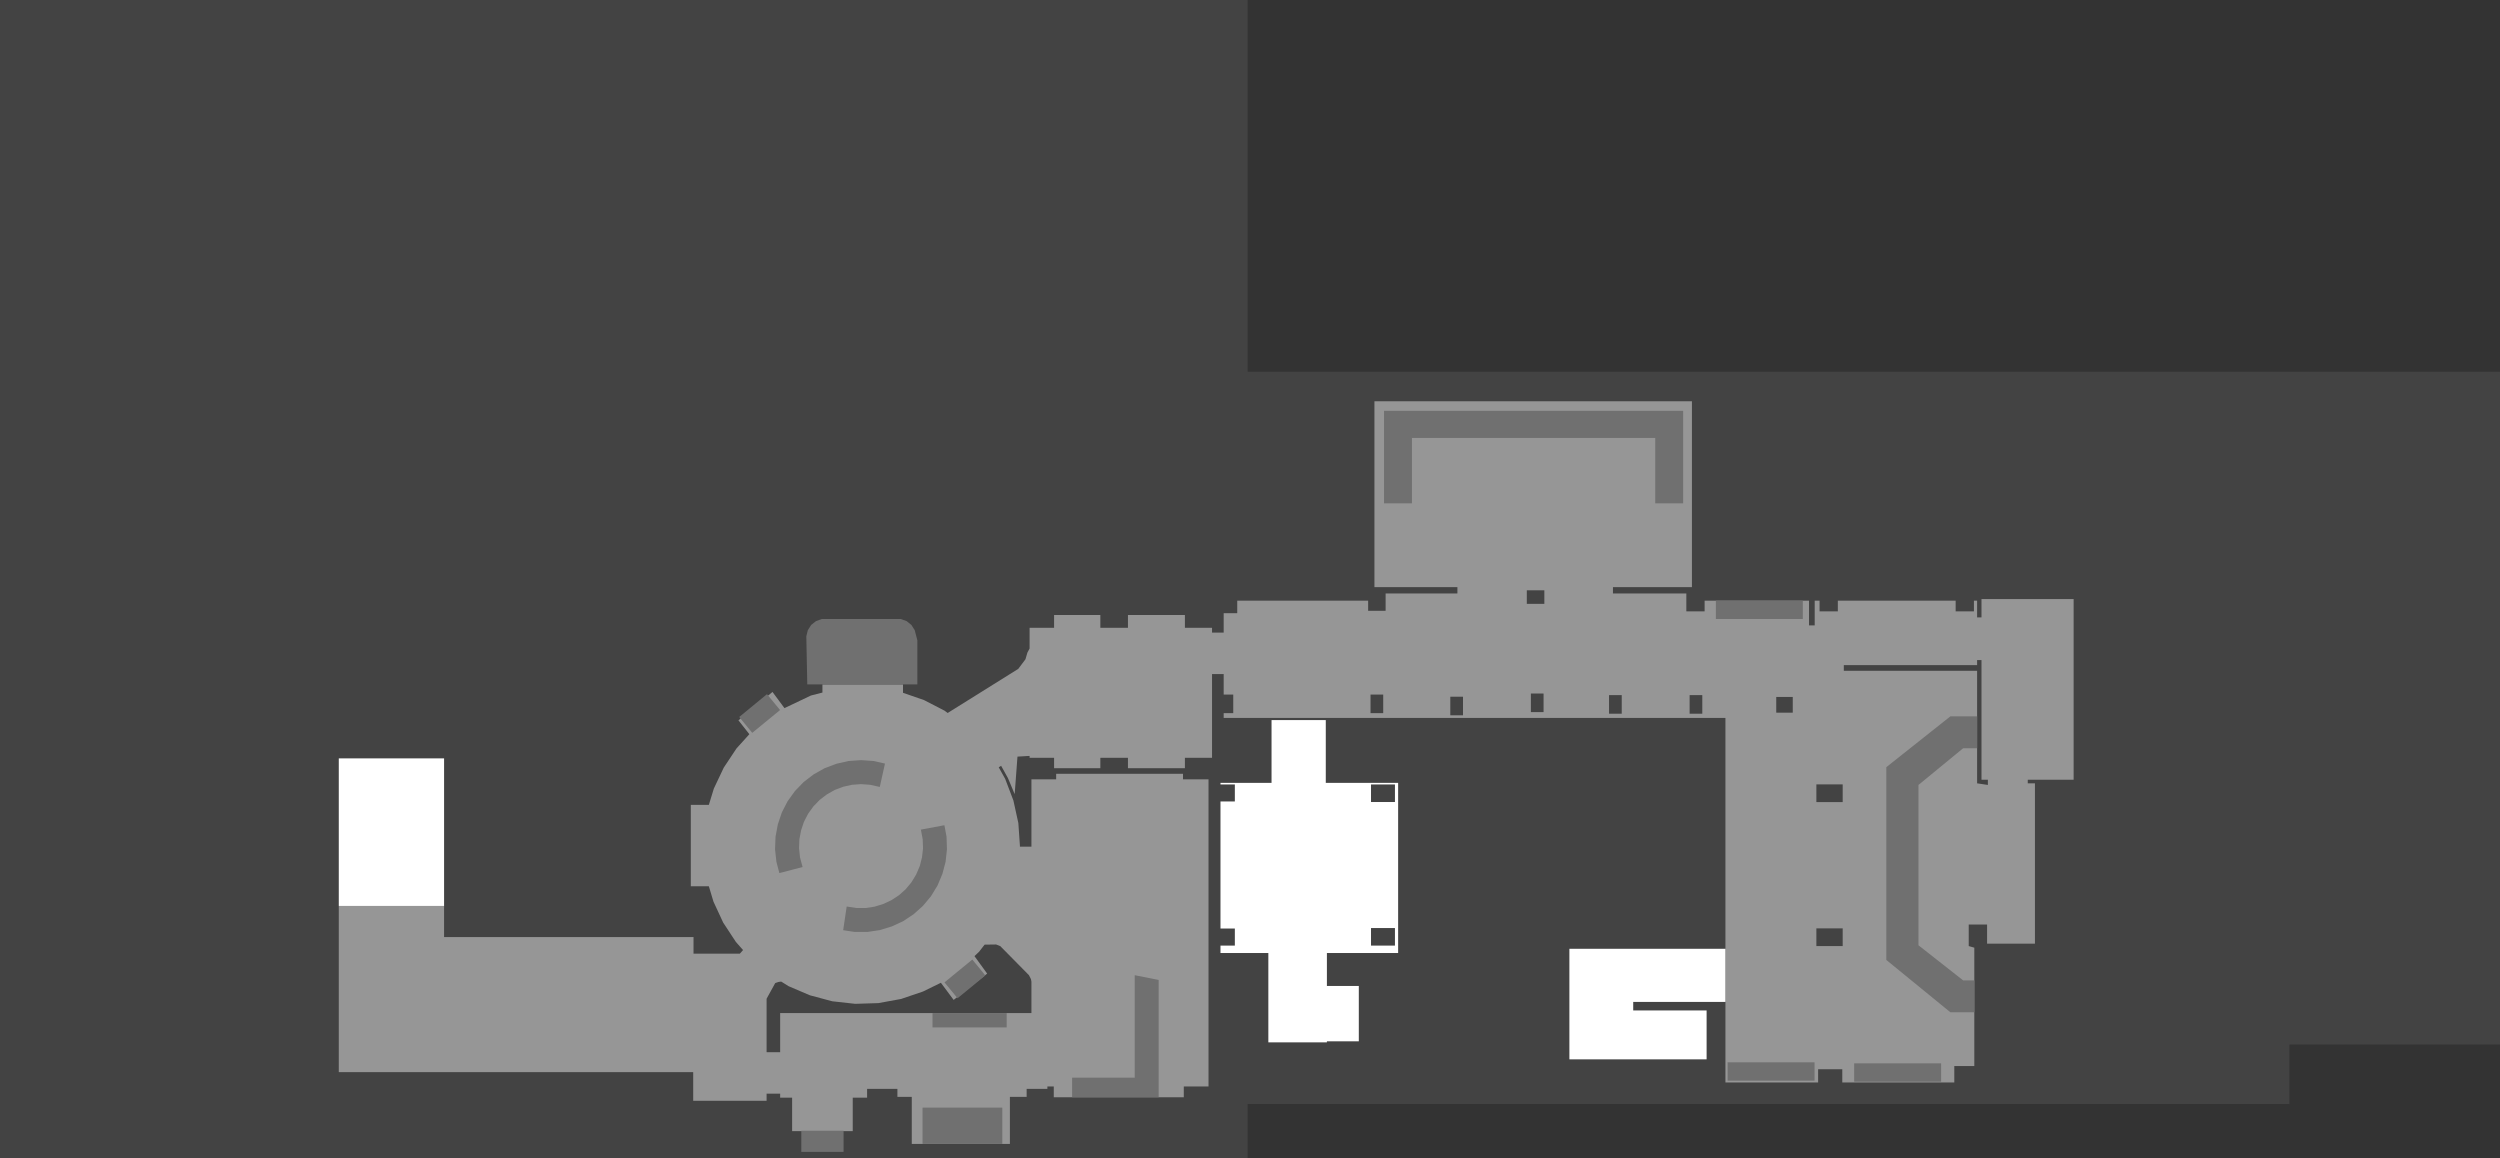 <?xml version="1.0" encoding="UTF-8" standalone="no"?>
<svg xmlns:ffdec="https://www.free-decompiler.com/flash" xmlns:xlink="http://www.w3.org/1999/xlink" ffdec:objectType="shape" height="726.0px" width="1567.0px" xmlns="http://www.w3.org/2000/svg">
  <rect width="100%" height="100%" fill="#333333" stroke="none"/>
  <g transform="matrix(1.0, 0.0, 0.0, 1.0, 817.0, 540.0)">
    <path d="M618.0 114.7 L618.0 152.0 -35.0 152.0 -35.0 186.0 -817.0 186.0 -817.0 -540.0 -35.0 -540.0 -35.0 -307.0 750.0 -307.0 750.0 114.7 618.0 114.7" fill="#434343" fill-rule="evenodd" stroke="none"/>
    <path d="M-238.5 81.5 L-252.2 86.15 -266.45 88.75 -280.95 89.2 -295.35 87.6 -309.35 83.85 -322.7 78.15 -327.35 75.25 -329.1 75.5 -331.1 76.2 -336.5 86.0 -336.5 119.5 -328.0 119.5 -328.0 95.0 -170.5 95.0 -170.5 75.3 -170.8 73.7 -172.05 71.25 -190.0 53.05 -192.65 52.0 -199.85 52.1 -203.3 56.55 -206.2 59.3 -198.25 70.25 -219.25 86.75 -227.25 76.0 -238.5 81.5 M425.0 -126.25 L422.25 -126.25 422.25 -49.0 429.0 -48.0 429.0 -51.25 425.0 -51.25 425.0 -126.25 M482.75 -164.5 L482.75 -51.25 454.0 -51.25 454.0 -49.0 458.5 -49.0 458.5 51.5 428.5 51.5 428.5 39.5 417.0 39.5 417.0 53.0 420.5 54.0 420.5 138.5 264.5 138.5 264.5 -90.0 -50.0 -90.0 -50.0 -117.5 -57.3 -117.5 -57.3 -65.0 -74.3 -65.0 -74.3 -58.5 -110.0 -58.5 -110.0 -65.0 -127.3 -65.0 -127.3 -58.5 -156.3 -58.5 -156.3 -65.0 -171.65 -65.0 -171.65 -66.2 -179.25 -65.75 -181.0 -42.25 -185.25 -52.35 -189.5 -60.0 -191.0 -59.05 -186.95 -51.8 -181.8 -38.25 -178.7 -24.1 -177.7 -9.6 -177.75 -9.3 -170.5 -9.3 -170.5 -51.5 -155.0 -51.5 -155.0 -55.0 -75.5 -55.0 -75.5 -51.5 -59.5 -51.5 -59.5 141.0 -75.0 141.0 -75.0 147.75 -156.5 147.75 -156.5 141.0 -160.5 141.0 -160.5 142.5 -173.5 142.5 -173.5 147.5 -184.0 147.5 -184.0 177.0 -245.5 177.0 -245.5 147.5 -254.5 147.5 -254.5 142.5 -273.5 142.5 -273.5 148.0 -282.5 148.0 -282.5 169.0 -320.5 169.0 -320.5 148.0 -328.0 148.0 -328.0 145.5 -336.5 145.5 -336.5 150.0 -382.5 150.0 -382.5 132.0 -604.65 132.0 -604.65 27.85 -538.65 27.85 -538.65 47.35 -382.3 47.35 -382.3 57.75 -353.25 57.75 -351.25 55.5 -355.75 50.4 -363.7 38.3 -369.8 25.15 -372.7 15.5 -384.0 15.5 -384.0 -35.5 -372.7 -35.5 -369.55 -45.75 -363.35 -58.85 -355.35 -70.9 -347.3 -79.8 -354.15 -88.5 -332.8 -106.3 -325.3 -96.15 -308.7 -104.05 -301.5 -105.9 -301.5 -111.0 -251.0 -111.0 -251.0 -105.75 -237.85 -101.2 -224.95 -94.55 -223.0 -93.1 -178.75 -120.75 -174.25 -126.75 -173.0 -131.0 -171.65 -133.5 -171.65 -146.5 -156.3 -146.5 -156.3 -154.5 -127.3 -154.5 -127.3 -146.5 -110.0 -146.5 -110.0 -154.5 -74.3 -154.5 -74.3 -146.5 -57.3 -146.5 -57.3 -143.5 -50.0 -143.5 -50.0 -163.5 47.0 -163.5 47.0 -168.0 96.5 -168.0 96.5 -172.0 44.5 -172.0 44.5 -288.5 243.5 -288.5 243.5 -172.0 194.0 -172.0 194.0 -168.0 244.5 -168.0 244.5 -163.5 422.25 -163.5 422.25 -153.0 425.0 -153.0 425.0 -164.5 482.75 -164.5" fill="#969696" fill-rule="evenodd" stroke="none"/>
    <path d="M422.25 -91.0 L422.25 -71.0 413.5 -71.0 385.5 -48.0 385.5 52.5 413.5 74.5 420.5 74.5 420.5 94.5 405.5 94.5 365.35 61.7 365.35 -59.15 405.5 -91.0 422.25 -91.0" fill="#707070" fill-rule="evenodd" stroke="none"/>
    <path d="M313.0 -163.5 L313.0 -152.0 258.5 -152.0 258.5 -163.5 313.0 -163.5" fill="#707070" fill-rule="evenodd" stroke="none"/>
    <path d="M320.35 125.85 L320.35 137.35 265.85 137.35 265.85 125.85 320.35 125.85" fill="#707070" fill-rule="evenodd" stroke="none"/>
    <path d="M345.2 138.0 L345.2 126.5 399.7 126.5 399.7 138.0 345.2 138.0" fill="#707070" fill-rule="evenodd" stroke="none"/>
    <path d="M50.5 -224.5 L50.5 -282.5 238.0 -282.5 238.0 -224.5 220.5 -224.5 220.5 -265.5 68.0 -265.5 68.0 -224.5 50.5 -224.5" fill="#707070" fill-rule="evenodd" stroke="none"/>
    <path d="M-232.5 104.0 L-232.5 95.0 -186.0 95.0 -186.0 104.0 -232.5 104.0" fill="#707070" fill-rule="evenodd" stroke="none"/>
    <path d="M-216.8 85.7 L-225.0 75.75 -207.55 61.45 -199.4 71.4 -216.8 85.7" fill="#707070" fill-rule="evenodd" stroke="none"/>
    <path d="M-336.25 -104.9 L-328.05 -94.95 -345.5 -80.65 -353.65 -90.6 -336.25 -104.9" fill="#707070" fill-rule="evenodd" stroke="none"/>
    <path d="M-292.85 -61.25 L-285.15 -63.0 -277.3 -63.55 -269.45 -63.0 -262.3 -61.4 -265.55 -46.75 -271.65 -48.1 -277.3 -48.5 -282.95 -48.1 -288.5 -46.85 -293.8 -44.85 -298.75 -42.05 -303.25 -38.6 -307.2 -34.5 -310.5 -29.9 -313.1 -24.85 -314.9 -19.45 -315.95 -13.9 -316.15 -8.2 -315.55 -2.6 -313.95 3.45 -328.5 7.25 -330.35 0.15 -331.2 -7.65 -330.9 -15.55 -329.45 -23.3 -326.95 -30.75 -323.35 -37.75 -318.75 -44.15 -313.3 -49.8 -307.05 -54.6 -300.2 -58.45 -292.85 -61.25" fill="#707070" fill-rule="evenodd" stroke="none"/>
    <path d="M-238.65 -13.9 L-239.8 -20.0 -225.05 -22.75 -223.7 -15.55 -223.45 -7.65 -224.3 0.15 -226.3 7.75 -229.35 15.0 -233.45 21.75 -238.5 27.8 -244.35 33.05 -250.9 37.4 -258.05 40.7 -265.6 43.0 -273.35 44.15 -281.25 44.15 -288.5 43.05 -286.3 28.2 -280.15 29.15 -274.45 29.15 -268.85 28.3 -263.4 26.65 -258.3 24.25 -253.55 21.15 -249.3 17.35 -245.7 13.0 -242.75 8.15 -240.5 2.9 -239.1 -2.6 -238.45 -8.2 -238.65 -13.9" fill="#707070" fill-rule="evenodd" stroke="none"/>
    <path d="M-238.75 177.0 L-238.75 154.25 -188.75 154.25 -188.75 177.0 -238.75 177.0" fill="#707070" fill-rule="evenodd" stroke="none"/>
    <path d="M-314.75 182.0 L-314.75 168.75 -288.25 168.75 -288.25 182.0 -314.75 182.0" fill="#707070" fill-rule="evenodd" stroke="none"/>
    <path d="M-105.75 71.25 L-90.75 74.25 -90.75 147.75 -145.0 147.75 -145.0 135.5 -105.75 135.5 -105.75 71.25" fill="#707070" fill-rule="evenodd" stroke="none"/>
    <path d="M-243.65 -145.0 L-242.0 -138.65 -242.0 -111.0 -311.0 -111.0 -311.6 -141.2 -310.65 -145.0 -308.55 -148.3 -305.5 -150.7 -301.9 -152.0 -252.4 -152.0 -248.75 -150.7 -245.75 -148.3 -243.65 -145.0" fill="#707070" fill-rule="evenodd" stroke="none"/>
    <path d="M264.5 54.7 L264.5 88.0 206.7 88.0 206.7 93.35 252.7 93.35 252.7 124.0 166.7 124.0 166.7 54.7 264.5 54.7" fill="#ffffff" fill-rule="evenodd" stroke="none"/>
    <path d="M14.0 -88.65 L14.0 -49.3 59.35 -49.3 59.35 57.35 14.7 57.35 14.7 78.0 34.7 78.0 34.7 112.7 14.7 112.7 14.7 113.35 -22.0 113.35 -22.0 57.35 -52.0 57.35 -52.0 -49.3 -20.0 -49.3 -20.0 -88.65 14.0 -88.65" fill="#ffffff" fill-rule="evenodd" stroke="none"/>
    <path d="M-604.65 -64.65 L-538.65 -64.65 -538.65 27.85 -604.65 27.85 -604.65 -64.65" fill="#ffffff" fill-rule="evenodd" stroke="none"/>
    <path d="M237.1 130.2 L252.25 130.2 252.25 148.0 237.1 148.0 237.1 130.2" fill="#434343" fill-rule="evenodd" stroke="none"/>
    <path d="M-53.2 130.2 L-36.25 130.2 -36.25 148.0 -53.2 148.0 -53.2 130.2" fill="#434343" fill-rule="evenodd" stroke="none"/>
    <path d="M140.0 -161.5 L140.0 -170.0 151.0 -170.0 151.0 -161.5 140.0 -161.5" fill="#434343" fill-rule="evenodd" stroke="none"/>
    <path d="M240.0 -168.75 L251.45 -168.75 251.45 -156.8 240.0 -156.8 240.0 -168.75" fill="#434343" fill-rule="evenodd" stroke="none"/>
    <path d="M-44.0 -104.65 L-44.0 -93.0 -55.5 -93.0 -55.5 -104.65 -44.0 -104.65" fill="#434343" fill-rule="evenodd" stroke="none"/>
    <path d="M50.0 -104.65 L50.0 -93.0 42.05 -93.0 42.05 -104.65 50.0 -104.65" fill="#434343" fill-rule="evenodd" stroke="none"/>
    <path d="M100.0 -103.3 L100.0 -91.65 92.05 -91.65 92.05 -103.3 100.0 -103.3" fill="#434343" fill-rule="evenodd" stroke="none"/>
    <path d="M142.55 -93.65 L142.55 -105.3 150.5 -105.3 150.5 -93.65 142.55 -93.65" fill="#434343" fill-rule="evenodd" stroke="none"/>
    <path d="M191.55 -92.65 L191.55 -104.3 199.5 -104.3 199.5 -92.65 191.55 -92.65" fill="#434343" fill-rule="evenodd" stroke="none"/>
    <path d="M250.0 -92.65 L242.05 -92.65 242.05 -104.3 250.0 -104.3 250.0 -92.65" fill="#434343" fill-rule="evenodd" stroke="none"/>
    <path d="M40.55 -168.8 L51.5 -168.8 51.5 -157.15 40.55 -157.15 40.55 -168.8" fill="#434343" fill-rule="evenodd" stroke="none"/>
    <path d="M-52.45 -167.3 L-41.5 -167.3 -41.5 -155.65 -52.45 -155.65 -52.45 -167.3" fill="#434343" fill-rule="evenodd" stroke="none"/>
    <path d="M323.5 -168.75 L334.95 -168.75 334.95 -156.8 323.5 -156.8 323.5 -168.75" fill="#434343" fill-rule="evenodd" stroke="none"/>
    <path d="M420.25 -168.75 L420.25 -156.8 408.8 -156.8 408.8 -168.75 420.25 -168.75" fill="#434343" fill-rule="evenodd" stroke="none"/>
    <path d="M322.6 148.0 L322.6 130.2 337.75 130.2 337.75 148.0 322.6 148.0" fill="#434343" fill-rule="evenodd" stroke="none"/>
    <path d="M407.95 146.0 L407.95 128.2 423.1 128.2 423.1 146.0 407.95 146.0" fill="#434343" fill-rule="evenodd" stroke="none"/>
    <path d="M321.5 53.0 L321.5 41.9 338.0 41.9 338.0 53.0 321.5 53.0" fill="#434343" fill-rule="evenodd" stroke="none"/>
    <path d="M321.5 -37.25 L321.5 -48.35 338.0 -48.35 338.0 -37.25 321.5 -37.25" fill="#434343" fill-rule="evenodd" stroke="none"/>
    <path d="M296.35 -93.3 L296.35 -103.15 306.7 -103.15 306.7 -93.3 296.35 -93.3" fill="#434343" fill-rule="evenodd" stroke="none"/>
    <path d="M316.9 -168.0 L320.45 -168.0 320.45 -148.0 316.9 -148.0 316.9 -168.0" fill="#434343" fill-rule="evenodd" stroke="none"/>
    <path d="M423.2 -123.1 L423.2 -119.55 338.7 -119.55 338.7 -123.1 423.2 -123.1" fill="#434343" fill-rule="evenodd" stroke="none"/>
    <path d="M57.35 41.7 L57.35 52.7 42.35 52.7 42.35 41.7 57.35 41.7" fill="#434343" fill-rule="evenodd" stroke="none"/>
    <path d="M42.35 -37.3 L42.35 -48.3 57.35 -48.3 57.35 -37.3 42.35 -37.3" fill="#434343" fill-rule="evenodd" stroke="none"/>
    <path d="M-43.0 42.0 L-43.0 52.7 -54.65 52.7 -54.65 42.0 -43.0 42.0" fill="#434343" fill-rule="evenodd" stroke="none"/>
    <path d="M-54.65 -37.65 L-54.65 -48.3 -43.0 -48.3 -43.0 -37.65 -54.65 -37.65" fill="#434343" fill-rule="evenodd" stroke="none"/>
  </g>
</svg>
